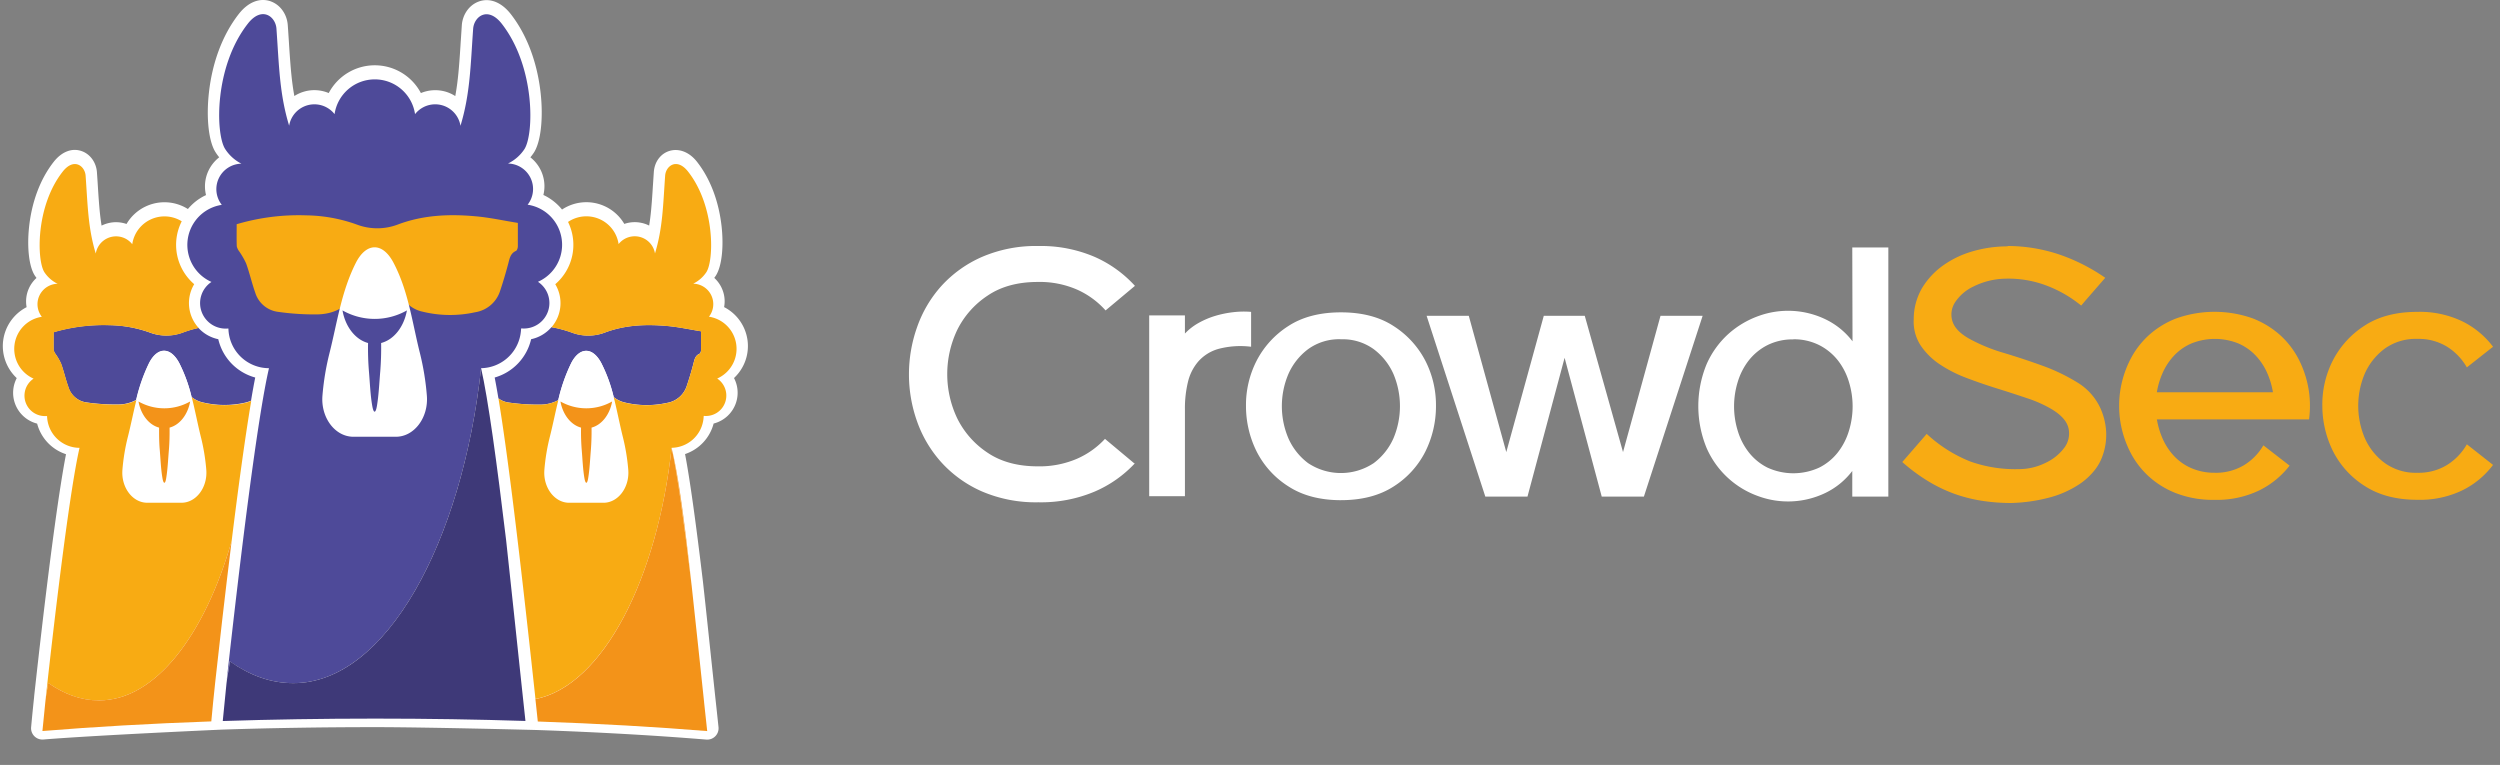 <?xml version="1.0" encoding="UTF-8" standalone="no"?>
<svg
   width="134"
   height="41"
   aria-hidden="true"
   version="1.1"
   id="svg18"
   xmlns="http://www.w3.org/2000/svg"
   xmlns:svg="http://www.w3.org/2000/svg">
  <rect width="100%" height="100%" fill="#808080" stroke="none"/>
  <defs
     id="defs18" />
  <g
     fill="none"
     id="g18">
    <path
       fill="#ffffff"
       d="m 60.839,24.824 a 6.4,6.4 0 0 1 -2.168,1.526 7.4,7.4 0 0 1 -3.016,0.573 7.3,7.3 0 0 1 -3.043,-0.591 6.4,6.4 0 0 1 -2.158,-1.554 6.5,6.5 0 0 1 -1.298,-2.187 7.5,7.5 0 0 1 -0.436,-2.526 c 0,-0.862 0.148,-1.718 0.436,-2.53 a 6.5,6.5 0 0 1 1.298,-2.202 6.4,6.4 0 0 1 2.164,-1.555 7.3,7.3 0 0 1 3.043,-0.592 7.3,7.3 0 0 1 3.01,0.582 6.4,6.4 0 0 1 2.162,1.554 l -1.574,1.317 a 4.5,4.5 0 0 0 -1.506,-1.106 5,5 0 0 0 -2.125,-0.42 q -1.613,0 -2.693,0.733 a 4.7,4.7 0 0 0 -1.622,1.828 5.51,5.51 0 0 0 0,4.761 4.7,4.7 0 0 0 1.617,1.828 q 1.08,0.732 2.693,0.733 a 5.1,5.1 0 0 0 2.096,-0.403 4.5,4.5 0 0 0 1.508,-1.069 l 1.574,1.315 z m 0.758,-7.917 h 1.915 v 0.972 c 0.21,-0.223 0.454,-0.412 0.721,-0.562 q 0.424,-0.24 0.891,-0.382 0.475,-0.143 0.968,-0.2 0.482,-0.058 0.967,-0.019 v 1.87 a 4.6,4.6 0 0 0 -1.745,0.114 2.26,2.26 0 0 0 -1.08,0.669 2.6,2.6 0 0 0 -0.56,1.105 6,6 0 0 0 -0.162,1.451 v 4.67 h -1.915 z m 10.279,9.903 q -1.684,0 -2.826,-0.745 a 4.74,4.74 0 0 1 -1.697,-1.87 5.45,5.45 0 0 1 -0.568,-2.424 5.2,5.2 0 0 1 0.559,-2.415 4.83,4.83 0 0 1 1.696,-1.87 q 1.13,-0.744 2.836,-0.744 1.706,0 2.835,0.744 a 4.85,4.85 0 0 1 1.698,1.87 c 0.379,0.75 0.57,1.582 0.559,2.423 0,0.841 -0.195,1.671 -0.568,2.424 a 4.74,4.74 0 0 1 -1.698,1.87 q -1.14,0.736 -2.826,0.736 z m 0,-8.626 a 2.83,2.83 0 0 0 -1.764,0.533 c -0.457,0.344 -0.82,0.8 -1.052,1.326 a 4.41,4.41 0 0 0 0,3.455 c 0.232,0.525 0.594,0.98 1.052,1.324 1.068,0.71 2.454,0.71 3.521,0 a 3.36,3.36 0 0 0 1.054,-1.324 4.43,4.43 0 0 0 0,-3.455 3.37,3.37 0 0 0 -1.054,-1.326 2.83,2.83 0 0 0 -1.757,-0.531 z m 15.118,6.048 2.01,-7.306 h 2.258 l -3.149,9.692 h -2.26 l -1.99,-7.44 -1.99,7.44 h -2.26 l -3.147,-9.692 h 2.26 l 2.011,7.306 2.01,-7.306 h 2.196 z M 99.282,13.263 h 1.933 v 13.355 h -1.933 v -1.374 c -0.384,0.505 -0.882,0.91 -1.452,1.183 a 4.62,4.62 0 0 1 -3.584,0.168 4.76,4.76 0 0 1 -2.77,-2.577 5.9,5.9 0 0 1 0,-4.502 4.8,4.8 0 0 1 1.16,-1.612 4.9,4.9 0 0 1 1.615,-0.964 4.63,4.63 0 0 1 3.59,0.172 c 0.571,0.273 1.07,0.678 1.454,1.183 z m -3.159,4.929 a 3,3 0 0 0 -1.39,0.308 3,3 0 0 0 -0.992,0.81 c -0.269,0.344 -0.47,0.736 -0.596,1.155 a 4.45,4.45 0 0 0 0,2.632 c 0.125,0.42 0.327,0.811 0.596,1.155 0.268,0.34 0.607,0.617 0.992,0.81 a 3.32,3.32 0 0 0 2.78,0 c 0.386,-0.193 0.724,-0.47 0.992,-0.81 0.269,-0.344 0.471,-0.736 0.596,-1.155 a 4.45,4.45 0 0 0 0,-2.632 3.5,3.5 0 0 0 -0.596,-1.155 3,3 0 0 0 -0.992,-0.81 3,3 0 0 0 -1.39,-0.314 z"
       id="path1" />
    <path
       fill="#f8ab13"
       d="m 107.625,13.186 c 0.969,0.003 1.93,0.168 2.845,0.487 a 10,10 0 0 1 2.371,1.217 l -1.062,1.221 -0.228,0.268 a 6.6,6.6 0 0 0 -2.171,-1.181 5.8,5.8 0 0 0 -1.99,-0.258 4,4 0 0 0 -1.603,0.412 2.43,2.43 0 0 0 -0.988,0.84 1.2,1.2 0 0 0 -0.153,1.011 q 0.154,0.525 0.891,0.944 c 0.593,0.325 1.22,0.583 1.87,0.77 q 1.051,0.316 2.075,0.687 c 0.652,0.234 1.278,0.535 1.868,0.898 0.546,0.33 0.98,0.819 1.243,1.402 0.166,0.377 0.266,0.78 0.294,1.192 a 3.3,3.3 0 0 1 -0.18,1.307 2.6,2.6 0 0 1 -0.46,0.83 3.6,3.6 0 0 1 -0.702,0.658 5.4,5.4 0 0 1 -1.8,0.803 8.8,8.8 0 0 1 -1.918,0.266 10,10 0 0 1 -1.64,-0.125 8,8 0 0 1 -1.469,-0.38 8,8 0 0 1 -1.378,-0.668 9.7,9.7 0 0 1 -1.378,-1.022 l 1.044,-1.201 0.265,-0.308 a 7.5,7.5 0 0 0 2.333,1.479 7.2,7.2 0 0 0 2.603,0.41 3.2,3.2 0 0 0 1.432,-0.335 c 0.4,-0.183 0.75,-0.465 1.015,-0.82 0.22,-0.297 0.3,-0.677 0.217,-1.039 q -0.124,-0.555 -0.919,-1.03 a 6.8,6.8 0 0 0 -1.318,-0.583 69,69 0 0 0 -1.592,-0.516 28,28 0 0 1 -1.63,-0.562 7,7 0 0 1 -1.443,-0.734 3.7,3.7 0 0 1 -1.024,-1.012 2.35,2.35 0 0 1 -0.369,-1.402 3.3,3.3 0 0 1 0.46,-1.694 4.1,4.1 0 0 1 1.157,-1.22 5.2,5.2 0 0 1 1.603,-0.745 6.7,6.7 0 0 1 1.8,-0.248 z M 118.7,25.34 a 2.93,2.93 0 0 0 1.585,-0.41 3.06,3.06 0 0 0 1.033,-1.06 l 1.404,1.088 a 4.64,4.64 0 0 1 -1.632,1.33 5.26,5.26 0 0 1 -2.39,0.504 5.5,5.5 0 0 1 -2.047,-0.35 4.7,4.7 0 0 1 -1.53,-0.954 4.6,4.6 0 0 1 -1.005,-1.386 5.5,5.5 0 0 1 -0.485,-1.624 5.6,5.6 0 0 1 0,-1.45 c 0.077,-0.563 0.24,-1.11 0.484,-1.623 a 4.6,4.6 0 0 1 1.004,-1.386 4.7,4.7 0 0 1 1.531,-0.953 6.12,6.12 0 0 1 4.095,0 4.8,4.8 0 0 1 1.531,0.953 4.6,4.6 0 0 1 1.005,1.386 c 0.243,0.513 0.406,1.06 0.483,1.622 0.063,0.482 0.063,0.97 0,1.451 h -8.157 c 0.063,0.376 0.174,0.742 0.333,1.088 0.155,0.339 0.367,0.649 0.626,0.916 0.264,0.27 0.58,0.484 0.93,0.628 a 3.1,3.1 0 0 0 1.224,0.23 z m 3.13,-4.313 a 4.3,4.3 0 0 0 -0.331,-1.087 3.3,3.3 0 0 0 -0.626,-0.915 2.8,2.8 0 0 0 -0.93,-0.63 3.38,3.38 0 0 0 -2.449,0 c -0.35,0.144 -0.665,0.359 -0.93,0.63 a 3.3,3.3 0 0 0 -0.625,0.915 c -0.159,0.346 -0.27,0.712 -0.333,1.087 z m 10.165,5.248 a 5.26,5.26 0 0 1 -2.426,0.514 q -1.684,0 -2.826,-0.744 a 4.73,4.73 0 0 1 -1.698,-1.87 5.5,5.5 0 0 1 -0.568,-2.422 5.2,5.2 0 0 1 0.559,-2.423 4.84,4.84 0 0 1 1.697,-1.87 q 1.13,-0.744 2.836,-0.744 a 5.26,5.26 0 0 1 2.426,0.515 4.6,4.6 0 0 1 1.632,1.355 l -1.404,1.106 a 3.14,3.14 0 0 0 -1.042,-1.097 2.9,2.9 0 0 0 -1.612,-0.43 2.83,2.83 0 0 0 -1.764,0.535 c -0.458,0.344 -0.821,0.8 -1.053,1.326 a 4.43,4.43 0 0 0 0,3.453 c 0.232,0.526 0.595,0.983 1.053,1.326 0.513,0.37 1.133,0.559 1.764,0.535 a 2.9,2.9 0 0 0 1.612,-0.43 c 0.431,-0.274 0.79,-0.65 1.042,-1.096 l 1.404,1.105 a 4.6,4.6 0 0 1 -1.632,1.356"
       id="path2" />
    <path
       fill="#ffffff"
       d="m 14.53,0.08 c 0.5,0.187 0.837,0.678 0.89,1.22 l 0.004,0.043 c 0.014,0.182 0.026,0.367 0.04,0.587 0.009,0.123 0.035,0.533 0.036,0.558 0.08,1.216 0.137,1.838 0.253,2.523 l 0.024,0.136 0.01,-0.006 a 2,2 0 0 1 0.527,-0.235 l 0.047,-0.013 c 0.423,-0.107 0.859,-0.07 1.245,0.089 L 17.62,4.987 17.632,4.965 A 2.79,2.79 0 0 1 20.037,3.5 h 0.053 a 2.79,2.79 0 0 1 2.458,1.466 l 0.012,0.023 0.015,-0.007 c 0.373,-0.152 0.79,-0.191 1.198,-0.098 l 0.05,0.012 c 0.206,0.053 0.4,0.138 0.573,0.25 L 24.403,5.15 V 5.147 l 0.029,-0.165 c 0.113,-0.678 0.17,-1.295 0.247,-2.498 L 24.695,2.226 24.7,2.163 24.754,1.35 c 0.04,-0.559 0.382,-1.071 0.895,-1.263 0.595,-0.223 1.228,0.03 1.724,0.661 0.9,1.153 1.431,2.66 1.605,4.24 0.147,1.34 0.014,2.607 -0.36,3.19 A 3,3 0 0 1 28.455,8.4 L 28.428,8.433 28.45,8.45 c 0.212,0.172 0.39,0.388 0.518,0.64 l 0.022,0.044 c 0.195,0.409 0.24,0.862 0.142,1.287 l -0.007,0.03 0.035,0.016 c 0.374,0.18 0.7,0.44 0.959,0.757 l 0.006,0.008 0.027,-0.018 a 2.36,2.36 0 0 1 2.173,-0.199 l 0.052,0.022 c 0.445,0.195 0.812,0.52 1.059,0.92 l 0.026,0.044 0.034,-0.01 a 1.7,1.7 0 0 1 0.907,-0.04 l 0.046,0.01 q 0.18,0.047 0.341,0.128 l 0.004,0.002 0.007,-0.043 c 0.078,-0.49 0.122,-0.966 0.178,-1.822 l 0.005,-0.087 10e-4,-0.012 0.012,-0.19 0.005,-0.071 0.043,-0.646 c 0.086,-1.174 1.426,-1.671 2.313,-0.55 l 0.001,0.002 c 0.739,0.941 1.175,2.17 1.318,3.459 0.122,1.1 0.012,2.141 -0.306,2.64 q -0.037,0.056 -0.077,0.11 l -0.01,0.013 0.032,0.03 q 0.204,0.196 0.338,0.453 l 0.021,0.044 c 0.154,0.321 0.2,0.675 0.142,1.013 l -0.005,0.027 0.007,0.003 a 2.35,2.35 0 0 1 1.241,1.724 l 0.008,0.051 c 0.1,0.753 -0.171,1.488 -0.695,1.995 l -0.03,0.029 0.007,0.014 c 0.197,0.384 0.245,0.838 0.113,1.27 l -0.014,0.044 c -0.187,0.556 -0.64,0.965 -1.187,1.108 l -0.012,0.003 -0.009,0.034 a 2.35,2.35 0 0 1 -1.49,1.591 l -0.032,0.01 10e-4,0.007 c 0.258,1.35 0.572,3.614 0.943,6.709 l 0.015,0.124 c 0.099,0.889 0.196,1.796 0.336,3.125 l 0.08,0.756 0.012,0.116 0.239,2.245 c 0.048,0.431 0.085,0.777 0.167,1.554 0.04,0.378 -0.274,0.7 -0.655,0.669 -2.785,-0.228 -5.833,-0.4 -9.052,-0.512 -0.115,-0.004 -5.957,-0.155 -8.689,-0.155 -2.775,0 -5.51,0.044 -8.156,0.13 -0.112,0.003 -6.856,0.305 -9.636,0.533 A 0.608,0.608 0 0 1 1.668,38.978 C 1.722,38.393 1.771,37.9 1.822,37.424 l 0.005,-0.047 v -0.001 q 0,-0.017 0.002,-0.033 L 1.832,37.311 1.848,37.158 1.977,36 2.014,35.668 2.052,35.336 2.089,35.004 2.238,33.723 2.271,33.44 c 0.484,-4.11 0.922,-7.295 1.256,-9.039 l 0.01,-0.057 -0.033,-0.01 A 2.35,2.35 0 0 1 1.996,22.726 L 1.991,22.706 1.979,22.703 A 1.71,1.71 0 0 1 0.807,21.638 L 0.792,21.596 A 1.7,1.7 0 0 1 0.89,20.28 L 0.897,20.266 0.867,20.238 A 2.35,2.35 0 0 1 0.165,18.295 L 0.172,18.243 A 2.35,2.35 0 0 1 1.421,16.467 L 1.427,16.464 1.422,16.438 A 1.7,1.7 0 0 1 1.543,15.47 l 0.021,-0.046 c 0.09,-0.189 0.213,-0.356 0.36,-0.496 L 1.956,14.898 1.942,14.878 1.902,14.823 1.863,14.766 C 1.55,14.276 1.44,13.234 1.562,12.135 1.704,10.845 2.14,9.617 2.879,8.675 3.305,8.132 3.866,7.907 4.399,8.107 c 0.457,0.17 0.76,0.624 0.796,1.117 a 71,71 0 0 1 0.057,0.86 l 0.002,0.032 0.001,0.027 c 0.059,0.905 0.103,1.402 0.182,1.903 L 5.445,12.094 5.452,12.09 Q 5.594,12.02 5.75,11.975 l 0.045,-0.012 c 0.322,-0.082 0.653,-0.067 0.956,0.032 l 0.03,0.01 0.026,-0.042 c 0.229,-0.373 0.561,-0.68 0.966,-0.88 L 7.822,11.06 a 2.36,2.36 0 0 1 2.24,0.138 l 0.01,0.006 0.011,-0.014 c 0.253,-0.3 0.567,-0.545 0.925,-0.717 l 0.035,-0.016 -0.007,-0.029 a 1.97,1.97 0 0 1 0.12,-1.239 L 11.178,9.142 A 2,2 0 0 1 11.717,8.458 L 11.75,8.431 11.716,8.389 A 3,3 0 0 1 11.594,8.223 L 11.557,8.166 C 11.184,7.591 11.048,6.322 11.197,4.979 11.37,3.397 11.904,1.891 12.807,0.739 13.302,0.11 13.935,-0.143 14.53,0.079 Z"
       id="path3" />
    <path
       fill="#4e4a99"
       d="m 15.72,36.616 c 4.978,0 9.056,-7.585 10.066,-16.881 a 2.18,2.18 0 0 0 2.108,-1.789 q 0.031,-0.168 0.037,-0.34 h 0.064 a 1.37,1.37 0 0 0 1.382,-0.93 1.36,1.36 0 0 0 -0.543,-1.571 2.171,2.171 0 0 0 -0.553,-4.133 c 0.32,-0.407 0.382,-0.96 0.159,-1.428 A 1.37,1.37 0 0 0 27.227,8.765 c 0.359,-0.174 0.664,-0.44 0.883,-0.772 0.512,-0.8 0.594,-4.4 -1.217,-6.723 -0.751,-0.955 -1.485,-0.38 -1.532,0.273 -0.142,1.995 -0.16,3.489 -0.679,5.2 A 1.373,1.373 0 0 0 22.246,6.118 2.176,2.176 0 0 0 20.09,4.255 2.176,2.176 0 0 0 17.933,6.118 1.373,1.373 0 0 0 15.498,6.737 c -0.52,-1.707 -0.538,-3.206 -0.68,-5.2 -0.047,-0.653 -0.78,-1.228 -1.53,-0.273 -1.819,2.318 -1.736,5.923 -1.219,6.723 0.215,0.335 0.516,0.606 0.871,0.786 a 1.37,1.37 0 0 0 -1.211,0.78 1.36,1.36 0 0 0 0.159,1.427 2.171,2.171 0 0 0 -0.553,4.132 1.36,1.36 0 0 0 -0.538,1.571 1.37,1.37 0 0 0 1.382,0.928 h 0.064 a 2.175,2.175 0 0 0 2.175,2.124 c -0.609,2.603 -1.531,10.053 -2.283,16.875 0.042,-0.387 0.134,-0.775 0.176,-1.165 1.086,0.758 2.2,1.171 3.409,1.171"
       id="path4" />
    <path
       fill="#3e3978"
       d="m 20.116,38.517 c 2.779,0 5.481,0.044 8.048,0.126 l -0.206,-1.918 c -0.275,-2.54 -0.55,-5.246 -0.831,-7.784 -0.487,-4.068 -0.965,-7.585 -1.341,-9.206 -1.01,9.302 -5.088,16.881 -10.066,16.881 -1.209,0 -2.322,-0.413 -3.401,-1.17 -0.043,0.39 -0.134,0.779 -0.177,1.165 q -0.11,1.032 -0.202,2.036 c 2.612,-0.085 5.352,-0.13 8.176,-0.13"
       id="path5" />
    <path
       fill="#4e4a99"
       d="m 11.7,18.181 a 1.98,1.98 0 0 1 -1.065,-0.607 6,6 0 0 0 -0.84,0.248 2.5,2.5 0 0 1 -1.768,0 6.7,6.7 0 0 0 -2.166,-0.395 9.5,9.5 0 0 0 -2.995,0.378 v 0.945 q 0.028,0.121 0.104,0.22 0.171,0.242 0.295,0.511 c 0.153,0.414 0.247,0.847 0.395,1.26 0.134,0.448 0.522,0.774 0.988,0.83 q 0.845,0.12 1.7,0.108 c 0.33,-0.002 0.655,-0.085 0.946,-0.242 a 9.2,9.2 0 0 1 0.688,-1.972 c 0.443,-0.876 1.149,-0.91 1.627,0 0.289,0.575 0.509,1.183 0.656,1.81 0.172,0.14 0.373,0.24 0.59,0.29 a 5,5 0 0 0 2.252,0.023 q 0.18,-0.038 0.348,-0.11 c 0.076,-0.455 0.152,-0.876 0.225,-1.243 A 2.78,2.78 0 0 1 11.7,18.181"
       id="path6" />
    <path
       fill="#ffffff"
       d="m 11.054,25.18 a 11,11 0 0 0 -0.305,-1.82 c -0.175,-0.694 -0.304,-1.39 -0.475,-2.073 a 8.3,8.3 0 0 0 -0.656,-1.81 c -0.478,-0.91 -1.184,-0.876 -1.627,0 A 9.2,9.2 0 0 0 7.303,21.449 C 7.15,22.081 7.021,22.722 6.86,23.365 a 11,11 0 0 0 -0.305,1.82 c -0.076,0.948 0.547,1.766 1.328,1.766 H 9.72 c 0.784,-0.004 1.41,-0.822 1.334,-1.77 z M 9.088,22.92 c 0,0.416 0,0.83 -0.04,1.238 -0.04,0.5 -0.062,0.998 -0.14,1.466 -0.054,0.329 -0.142,0.344 -0.202,0 C 8.627,25.159 8.607,24.659 8.566,24.158 A 12,12 0 0 1 8.526,22.92 C 7.982,22.776 7.549,22.226 7.423,21.519 c 0.858,0.487 1.91,0.487 2.77,0 -0.127,0.707 -0.56,1.257 -1.105,1.401"
       id="path7" />
    <path
       fill="#f39319"
       d="m 7.423,21.519 c 0.126,0.707 0.559,1.257 1.104,1.401 0,0.416 0,0.83 0.04,1.238 0.04,0.5 0.06,1.001 0.14,1.466 0.059,0.344 0.152,0.329 0.202,0 0.077,-0.468 0.099,-0.965 0.14,-1.466 0.035,-0.408 0.045,-0.822 0.04,-1.238 0.544,-0.144 0.977,-0.694 1.103,-1.401 a 2.8,2.8 0 0 1 -2.77,0 z"
       id="path8" />
    <path
       fill="#4e4a99"
       d="m 28.468,18.181 a 2.79,2.79 0 0 1 -1.953,2.054 q 0.095,0.486 0.2,1.115 c 0.165,0.125 0.36,0.203 0.564,0.228 a 11,11 0 0 0 1.7,0.109 c 0.331,-0.003 0.656,-0.086 0.946,-0.243 a 9.2,9.2 0 0 1 0.688,-1.972 c 0.442,-0.875 1.15,-0.91 1.626,0 0.29,0.576 0.51,1.183 0.658,1.81 0.171,0.14 0.373,0.24 0.589,0.29 a 5,5 0 0 0 2.253,0.024 c 0.509,-0.08 0.927,-0.44 1.078,-0.931 0.13,-0.381 0.242,-0.759 0.345,-1.155 0.06,-0.22 0.086,-0.443 0.335,-0.552 0.048,-0.021 0.078,-0.13 0.08,-0.2 0.009,-0.314 0,-0.627 0,-1.003 -0.61,-0.099 -1.208,-0.23 -1.812,-0.284 -1.134,-0.103 -2.26,-0.059 -3.35,0.354 a 2.5,2.5 0 0 1 -1.767,0 6.6,6.6 0 0 0 -1.087,-0.292 1.98,1.98 0 0 1 -1.093,0.648"
       id="path9" />
    <path
       fill="#ffffff"
       d="m 33.672,25.18 a 11,11 0 0 0 -0.305,-1.82 c -0.175,-0.694 -0.304,-1.39 -0.475,-2.073 a 8.2,8.2 0 0 0 -0.657,-1.81 c -0.477,-0.91 -1.185,-0.876 -1.626,0 a 9.2,9.2 0 0 0 -0.688,1.972 c -0.153,0.632 -0.282,1.273 -0.443,1.916 a 11,11 0 0 0 -0.305,1.82 c -0.076,0.948 0.545,1.766 1.328,1.766 h 1.837 c 0.787,-0.004 1.41,-0.822 1.334,-1.77 z m -1.966,-2.26 c 0,0.416 0,0.83 -0.04,1.238 -0.04,0.5 -0.062,0.998 -0.14,1.466 -0.054,0.329 -0.142,0.344 -0.202,0 -0.079,-0.465 -0.099,-0.965 -0.14,-1.466 a 12,12 0 0 1 -0.04,-1.238 c -0.545,-0.144 -0.977,-0.694 -1.103,-1.401 0.858,0.487 1.91,0.487 2.769,0 -0.126,0.707 -0.559,1.257 -1.104,1.401"
       id="path10" />
    <path
       fill="#f39319"
       d="m 30.04,21.519 c 0.127,0.707 0.56,1.257 1.104,1.401 q -0.012,0.62 0.04,1.238 c 0.041,0.5 0.061,1.001 0.14,1.466 0.06,0.344 0.152,0.329 0.203,0 0.077,-0.468 0.099,-0.965 0.14,-1.466 q 0.049,-0.613 0.04,-1.238 c 0.544,-0.144 0.977,-0.694 1.103,-1.401 a 2.8,2.8 0 0 1 -2.77,0 m 5.958,2.483 c 0.304,1.303 0.685,4.12 1.075,7.383 -0.341,-3.08 -0.689,-5.852 -1.075,-7.383"
       id="path11" />
    <path
       fill="#f8ab13"
       d="m 12.686,12.018 a 11.7,11.7 0 0 1 3.734,-0.475 8.3,8.3 0 0 1 2.7,0.491 c 0.71,0.27 1.495,0.27 2.205,0 1.358,-0.512 2.759,-0.569 4.175,-0.44 0.752,0.067 1.495,0.231 2.257,0.354 v 1.25 c 0,0.088 -0.04,0.224 -0.1,0.25 -0.305,0.137 -0.343,0.414 -0.416,0.689 -0.13,0.484 -0.27,0.965 -0.43,1.438 a 1.67,1.67 0 0 1 -1.345,1.162 6.2,6.2 0 0 1 -2.809,-0.03 1.64,1.64 0 0 1 -1.15,-0.894 c -0.288,-0.594 -0.565,-1.194 -0.88,-1.775 a 0.64,0.64 0 0 0 -0.422,-0.314 c -0.122,-0.009 -0.305,0.173 -0.38,0.313 q -0.354,0.628 -0.62,1.298 c -0.386,1.002 -1.142,1.487 -2.171,1.517 q -1.067,0.015 -2.121,-0.136 A 1.47,1.47 0 0 1 13.68,15.684 c -0.183,-0.517 -0.305,-1.062 -0.49,-1.571 a 4.3,4.3 0 0 0 -0.369,-0.64 0.7,0.7 0 0 1 -0.13,-0.272 c -0.014,-0.384 -0.005,-0.763 -0.005,-1.183"
       id="path12" />
    <path
       fill="#ffffff"
       d="m 22.51,18.934 c -0.418,-1.65 -0.61,-3.309 -1.412,-4.841 -0.595,-1.14 -1.476,-1.092 -2.027,0 -0.778,1.543 -0.995,3.186 -1.412,4.84 a 14,14 0 0 0 -0.376,2.276 c -0.094,1.182 0.68,2.201 1.657,2.201 h 2.283 c 0.975,0 1.75,-1.02 1.657,-2.2 a 14,14 0 0 0 -0.37,-2.276"
       id="path13" />
    <path
       fill="#4e4a99"
       d="m 21.81,16.638 a 3.5,3.5 0 0 1 -3.452,0 c 0.152,0.882 0.697,1.569 1.37,1.747 q -0.015,0.773 0.049,1.545 c 0.052,0.622 0.076,1.247 0.175,1.82 0.075,0.43 0.184,0.412 0.253,0 0.096,-0.582 0.123,-1.204 0.175,-1.82 q 0.061,-0.763 0.049,-1.545 c 0.685,-0.178 1.224,-0.865 1.382,-1.747 z"
       id="path14" />
    <path
       fill="#f8ab13"
       d="m 5.308,37.541 c 3.045,0 5.676,-3.545 7.108,-8.542 0.338,-2.73 0.711,-5.505 1.05,-7.51 a 2,2 0 0 1 -0.346,0.112 5,5 0 0 1 -2.253,-0.025 1.44,1.44 0 0 1 -0.59,-0.29 c 0.174,0.683 0.305,1.38 0.475,2.074 q 0.23,0.898 0.305,1.82 c 0.076,0.949 -0.547,1.767 -1.328,1.767 H 7.89 c -0.781,0 -1.404,-0.818 -1.328,-1.766 q 0.075,-0.923 0.305,-1.82 C 7.028,22.717 7.153,22.077 7.31,21.444 7.02,21.601 6.695,21.684 6.364,21.687 A 11,11 0 0 1 4.664,21.577 1.18,1.18 0 0 1 3.676,20.75 C 3.524,20.335 3.429,19.903 3.282,19.489 A 3.3,3.3 0 0 0 2.986,18.978 0.6,0.6 0 0 1 2.883,18.758 c -0.012,-0.304 0,-0.607 0,-0.945 a 9.5,9.5 0 0 1 2.994,-0.378 c 0.74,0.01 1.472,0.143 2.167,0.394 a 2.5,2.5 0 0 0 1.767,0 q 0.41,-0.155 0.84,-0.247 a 1.97,1.97 0 0 1 -0.242,-2.35 2.78,2.78 0 0 1 -0.668,-3.37 1.75,1.75 0 0 0 -1.66,-0.101 1.74,1.74 0 0 0 -0.992,1.33 1.103,1.103 0 0 0 -1.956,0.498 C 4.717,12.224 4.703,11.01 4.589,9.417 4.551,8.894 3.962,8.433 3.361,9.199 c -1.459,1.858 -1.392,4.75 -0.982,5.391 0.176,0.266 0.42,0.48 0.708,0.62 a 1.1,1.1 0 0 0 -0.97,0.625 c -0.18,0.374 -0.13,0.817 0.125,1.145 A 1.742,1.742 0 0 0 1.801,20.295 1.095,1.095 0 0 0 2.473,22.3 h 0.05 a 1.747,1.747 0 0 0 1.74,1.704 c -0.484,2.087 -1.228,8.062 -1.826,13.533 0.033,-0.304 0.106,-0.622 0.141,-0.935 0.87,0.607 1.762,0.94 2.731,0.94 z"
       id="path15" />
    <path
       fill="#f39319"
       d="m 11.538,36.545 c 0.193,-1.766 0.516,-4.624 0.878,-7.546 -1.432,4.997 -4.06,8.542 -7.108,8.542 -0.97,0 -1.862,-0.332 -2.728,-0.939 -0.035,0.313 -0.108,0.625 -0.141,0.935 q -0.09,0.834 -0.165,1.646 c 2.754,-0.226 5.8,-0.402 9.052,-0.516 0.064,-0.693 0.133,-1.405 0.212,-2.122"
       id="path16" />
    <path
       fill="#f8ab13"
       d="m 35.998,24.002 a 1.746,1.746 0 0 0 1.691,-1.434 q 0.024,-0.135 0.03,-0.273 h 0.05 A 1.095,1.095 0 0 0 38.442,20.29 1.742,1.742 0 0 0 38,16.975 c 0.255,-0.327 0.304,-0.77 0.125,-1.145 a 1.1,1.1 0 0 0 -0.97,-0.625 c 0.287,-0.14 0.532,-0.353 0.708,-0.62 0.41,-0.64 0.475,-3.532 -0.984,-5.39 -0.6,-0.759 -1.189,-0.304 -1.227,0.218 -0.114,1.599 -0.128,2.802 -0.545,4.172 a 1.101,1.101 0 0 0 -1.95,-0.502 1.74,1.74 0 0 0 -1.025,-1.341 1.75,1.75 0 0 0 -1.685,0.154 2.78,2.78 0 0 1 -0.685,3.338 c 0.44,0.731 0.358,1.661 -0.202,2.306 q 0.555,0.1 1.087,0.29 a 2.5,2.5 0 0 0 1.767,0 c 1.089,-0.412 2.214,-0.454 3.35,-0.353 0.608,0.053 1.199,0.185 1.811,0.284 v 1.003 c 0,0.07 -0.032,0.179 -0.08,0.2 -0.249,0.11 -0.275,0.332 -0.334,0.552 a 18,18 0 0 1 -0.346,1.155 c -0.15,0.49 -0.569,0.852 -1.078,0.931 a 5,5 0 0 1 -2.253,-0.024 1.44,1.44 0 0 1 -0.589,-0.29 c 0.174,0.683 0.305,1.379 0.475,2.074 q 0.23,0.897 0.305,1.82 c 0.076,0.948 -0.547,1.766 -1.328,1.766 h -1.84 c -0.783,0 -1.404,-0.818 -1.328,-1.766 q 0.075,-0.923 0.305,-1.82 c 0.161,-0.643 0.286,-1.284 0.443,-1.916 -0.29,0.157 -0.615,0.24 -0.946,0.243 a 11,11 0 0 1 -1.7,-0.11 1.16,1.16 0 0 1 -0.564,-0.227 c 0.466,2.803 1.081,7.771 1.897,15.31 q 0.044,0.393 0.087,0.803 c 3.632,-0.725 6.54,-6.49 7.297,-13.463"
       id="path17" />
    <path
       fill="#f39319"
       d="M 37.74,37.635 C 37.52,35.6 37.3,33.429 37.073,31.393 c -0.39,-3.263 -0.774,-6.08 -1.075,-7.383 -0.761,6.978 -3.665,12.742 -7.3,13.462 l 0.128,1.201 c 3.262,0.112 6.316,0.287 9.08,0.513 q -0.08,-0.777 -0.167,-1.55 z"
       id="path18" />
  </g>
</svg>

